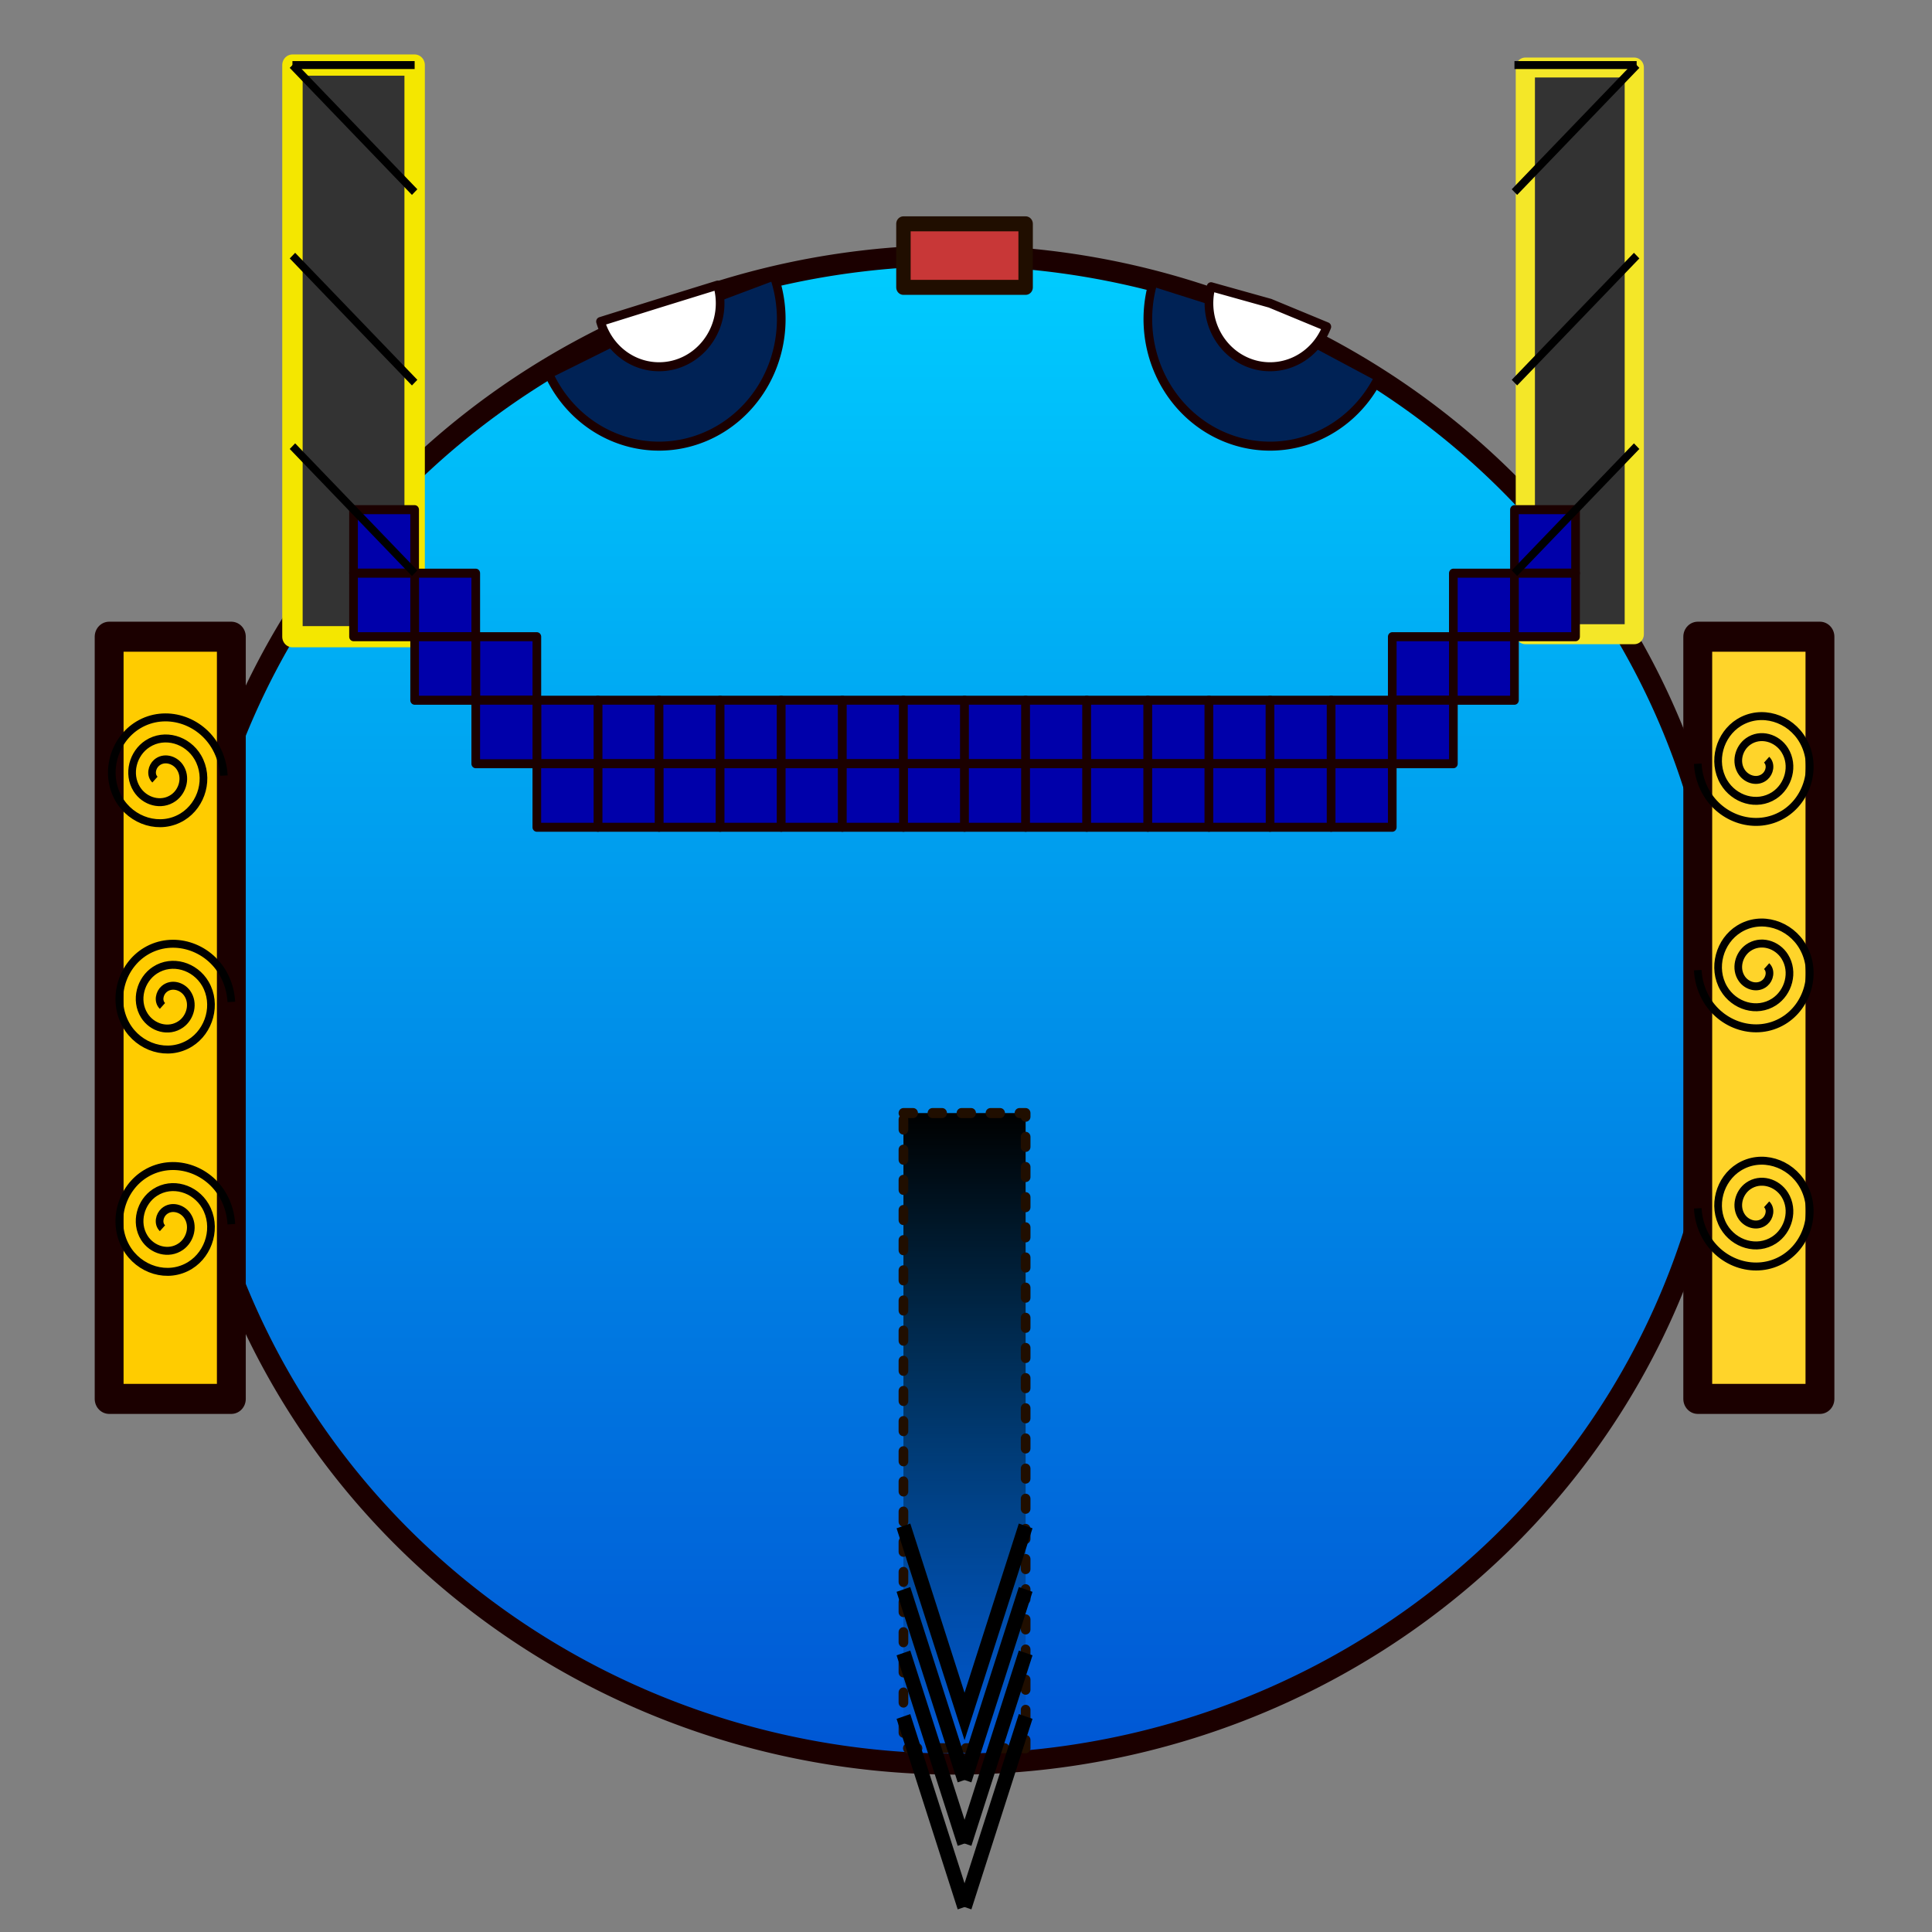 <?xml version="1.0" encoding="UTF-8" standalone="no"?>
<!-- Created with Inkscape (http://www.inkscape.org/) -->

<svg
   xmlns:dc="http://purl.org/dc/elements/1.1/"
   xmlns:cc="http://creativecommons.org/ns#"
   xmlns:rdf="http://www.w3.org/1999/02/22-rdf-syntax-ns#"
   xmlns:svg="http://www.w3.org/2000/svg"
   xmlns="http://www.w3.org/2000/svg"
   xmlns:xlink="http://www.w3.org/1999/xlink"
   xmlns:sodipodi="http://sodipodi.sourceforge.net/DTD/sodipodi-0.dtd"
   xmlns:inkscape="http://www.inkscape.org/namespaces/inkscape"
   width="64"
   height="64"
   viewBox="0 0 16.933 16.933"
   version="1.1"
   id="svg8"
   inkscape:version="0.92.3 (2405546, 2018-03-11)"
   sodipodi:docname="ivet_robot_map.svg"
   inkscape:export-filename="/home/terezievahalova/dev/roboprojekt/img/robots_map/png/ivet_robot_map.png"
   inkscape:export-xdpi="96"
   inkscape:export-ydpi="96">
  <rect x="0" y="0" width="16.933" height="16.933" fill="#808080" stroke="none"/>
  <defs
     id="defs2">
    <linearGradient
       inkscape:collect="always"
       id="linearGradient2810">
      <stop
         style="stop-color:#000000;stop-opacity:1;"
         offset="0"
         id="stop2806" />
      <stop
         style="stop-color:#000000;stop-opacity:0;"
         offset="1"
         id="stop2808" />
    </linearGradient>
    <linearGradient
       inkscape:collect="always"
       id="linearGradient2614">
      <stop
         style="stop-color:#00ccff;stop-opacity:1;"
         offset="0"
         id="stop2610" />
      <stop
         style="stop-color:#0055d4;stop-opacity:1"
         offset="1"
         id="stop2612" />
    </linearGradient>
    <linearGradient
       inkscape:collect="always"
       xlink:href="#linearGradient2614"
       id="linearGradient2616"
       x1="31.75"
       y1="241.967"
       x2="31.75"
       y2="292.767"
       gradientUnits="userSpaceOnUse" />
    <linearGradient
       inkscape:collect="always"
       xlink:href="#linearGradient2810"
       id="linearGradient2812"
       x1="31.75"
       y1="286.417"
       x2="31.75"
       y2="294.883"
       gradientUnits="userSpaceOnUse"
       gradientTransform="matrix(0.5,0,0,2.5,15.875,-445.5)" />
  </defs>
  <sodipodi:namedview
     id="base"
     pagecolor="#ffffff"
     bordercolor="#666666"
     borderopacity="1.0"
     inkscape:pageopacity="0.0"
     inkscape:pageshadow="2"
     inkscape:zoom="39.409333"
     inkscape:cx="30.030178"
     inkscape:cy="41.096864"
     inkscape:document-units="mm"
     inkscape:current-layer="layer1"
     showgrid="true"
     units="px"
     showguides="false"
     inkscape:window-width="1920"
     inkscape:window-height="1016"
     inkscape:window-x="0"
     inkscape:window-y="27"
     inkscape:window-maximized="1">
    <inkscape:grid
       type="xygrid"
       id="grid815"
       empspacing="8" />
  </sodipodi:namedview>
  <g
     inkscape:label="Vrstva 1"
     inkscape:groupmode="layer"
     id="layer1"
     transform="translate(0,-280.067)">
    <g
       id="g1059"
       transform="matrix(0.253,0,0,0.263,0.421,218.67)">
      <path
         sodipodi:open="true"
         d="M 31.962,241.97 A 26.784,25.136 0 0 1 58.204,267.556 26.784,25.136 0 0 1 30.993,292.234 26.784,25.136 0 0 1 4.643,266.746 26.784,25.136 0 0 1 31.75,241.967"
         sodipodi:end="4.7245534"
         sodipodi:start="4.7324528"
         sodipodi:ry="25.136358"
         sodipodi:rx="26.784138"
         sodipodi:cy="267.10117"
         sodipodi:cx="31.424194"
         sodipodi:type="arc"
         id="path817"
         style="fill:url(#linearGradient2616);fill-opacity:1;fill-rule:evenodd;stroke:#1b0000;stroke-width:0.7;stroke-linecap:round;stroke-linejoin:round;stroke-miterlimit:4;stroke-dasharray:none;stroke-dashoffset:0;stroke-opacity:1;paint-order:normal" />
      <rect
         y="254.667"
         x="57.15"
         height="25.4"
         width="4.233"
         id="rect821"
         style="fill:#ffd42a;fill-opacity:1;fill-rule:evenodd;stroke:#1b0000;stroke-width:1;stroke-linecap:round;stroke-linejoin:round;stroke-miterlimit:4;stroke-dasharray:none;stroke-dashoffset:0;stroke-opacity:1;paint-order:normal" />
      <rect
         y="254.667"
         x="2.117"
         height="25.4"
         width="4.233"
         id="rect827"
         style="fill:#ffcc00;fill-opacity:1;fill-rule:evenodd;stroke:#1b0000;stroke-width:1;stroke-linecap:round;stroke-linejoin:round;stroke-miterlimit:4;stroke-dasharray:none;stroke-dashoffset:0;stroke-opacity:1;paint-order:normal" />
      <path
         d="m 25.148,242.644 a 4.233,4.233 0 0 1 -2.347,5.344 4.233,4.233 0 0 1 -5.454,-2.079 l 3.819,-1.826 z"
         sodipodi:end="2.6955855"
         sodipodi:start="5.9363223"
         sodipodi:ry="4.2333283"
         sodipodi:rx="4.2333331"
         sodipodi:cy="244.08333"
         sodipodi:cx="21.166666"
         sodipodi:type="arc"
         id="path835"
         style="fill:#002255;fill-opacity:1;fill-rule:evenodd;stroke:#1b0000;stroke-width:0.3;stroke-linecap:round;stroke-linejoin:round;stroke-miterlimit:4;stroke-dasharray:none;stroke-dashoffset:0;stroke-opacity:1;paint-order:normal" />
      <path
         d="m 46.099,246.018 a 4.233,4.233 0 0 1 -5.357,1.988 4.233,4.233 0 0 1 -2.457,-5.159 l 4.049,1.236 z"
         sodipodi:end="3.4379044"
         sodipodi:start="0.47468578"
         sodipodi:ry="4.2333283"
         sodipodi:rx="4.2333331"
         sodipodi:cy="244.08333"
         sodipodi:cx="42.333332"
         sodipodi:type="arc"
         id="path835-4"
         style="fill:#002255;fill-opacity:1;fill-rule:evenodd;stroke:#1b0000;stroke-width:0.3;stroke-linecap:round;stroke-linejoin:round;stroke-miterlimit:4;stroke-dasharray:none;stroke-dashoffset:0;stroke-opacity:1;paint-order:normal" />
      <path
         d="m 3.964,266.972 c -0.168,-0.156 -0.106,-0.427 0.056,-0.561 0.247,-0.206 0.617,-0.111 0.798,0.134 0.247,0.335 0.118,0.809 -0.213,1.035 -0.423,0.288 -1.002,0.124 -1.271,-0.292 -0.33,-0.509 -0.131,-1.194 0.371,-1.508 0.596,-0.372 1.387,-0.137 1.744,0.45 0.414,0.682 0.144,1.581 -0.529,1.981 -0.768,0.457 -1.774,0.151 -2.218,-0.608 -0.5,-0.854 -0.158,-1.967 0.687,-2.454 0.94,-0.542 2.161,-0.165 2.691,0.766 0.16,0.281 0.253,0.6 0.27,0.923"
         sodipodi:t0="0.142069"
         sodipodi:argument="-18.849556"
         sodipodi:radius="2.1166666"
         sodipodi:revolution="3"
         sodipodi:expansion="1"
         sodipodi:cy="266.83746"
         sodipodi:cx="4.2333331"
         id="path2415"
         style="fill:none;fill-rule:evenodd;stroke:#000000;stroke-width:0.265"
         sodipodi:type="spiral" />
      <path
         d="m 3.704,259.429 c -0.168,-0.156 -0.106,-0.427 0.056,-0.561 0.247,-0.206 0.617,-0.111 0.798,0.134 0.247,0.335 0.118,0.809 -0.213,1.035 -0.423,0.288 -1.002,0.124 -1.271,-0.292 -0.33,-0.509 -0.131,-1.194 0.371,-1.508 0.596,-0.372 1.387,-0.137 1.744,0.45 0.414,0.682 0.144,1.581 -0.529,1.981 -0.768,0.457 -1.774,0.151 -2.218,-0.608 -0.5,-0.854 -0.158,-1.967 0.687,-2.454 0.94,-0.542 2.161,-0.165 2.691,0.766 0.16,0.281 0.253,0.6 0.27,0.923"
         sodipodi:t0="0.142069"
         sodipodi:argument="-18.849556"
         sodipodi:radius="2.1166666"
         sodipodi:revolution="3"
         sodipodi:expansion="1"
         sodipodi:cy="259.29462"
         sodipodi:cx="3.9731312"
         id="path2415-8"
         style="fill:none;fill-rule:evenodd;stroke:#000000;stroke-width:0.265;stroke-miterlimit:4;stroke-dasharray:none"
         sodipodi:type="spiral" />
      <path
         d="m 3.964,274.38 c -0.168,-0.156 -0.106,-0.427 0.056,-0.561 0.247,-0.206 0.617,-0.111 0.798,0.134 0.247,0.335 0.118,0.809 -0.213,1.035 -0.423,0.288 -1.002,0.124 -1.271,-0.292 -0.33,-0.509 -0.131,-1.194 0.371,-1.508 0.596,-0.372 1.387,-0.137 1.744,0.45 0.414,0.682 0.144,1.581 -0.529,1.981 -0.768,0.457 -1.774,0.151 -2.218,-0.608 -0.5,-0.854 -0.158,-1.967 0.687,-2.454 0.94,-0.542 2.161,-0.165 2.691,0.766 0.16,0.281 0.253,0.6 0.27,0.923"
         sodipodi:t0="0.142069"
         sodipodi:argument="-18.849556"
         sodipodi:radius="2.1166666"
         sodipodi:revolution="3"
         sodipodi:expansion="1"
         sodipodi:cy="274.24582"
         sodipodi:cx="4.2333331"
         id="path2415-68"
         style="fill:none;fill-rule:evenodd;stroke:#000000;stroke-width:0.265"
         sodipodi:type="spiral" />
      <path
         d="m 59.536,258.766 c 0.168,0.156 0.106,0.427 -0.056,0.561 -0.247,0.206 -0.617,0.111 -0.798,-0.134 -0.247,-0.335 -0.118,-0.809 0.213,-1.035 0.423,-0.288 1.002,-0.124 1.271,0.292 0.33,0.509 0.131,1.194 -0.371,1.508 -0.596,0.372 -1.387,0.137 -1.744,-0.45 -0.414,-0.682 -0.144,-1.581 0.529,-1.981 0.768,-0.457 1.774,-0.151 2.218,0.608 0.5,0.854 0.158,1.967 -0.687,2.454 -0.94,0.542 -2.161,0.165 -2.691,-0.766 -0.16,-0.281 -0.253,-0.6 -0.27,-0.923"
         sodipodi:t0="0.142069"
         sodipodi:argument="-15.707963"
         sodipodi:radius="2.1166666"
         sodipodi:revolution="3"
         sodipodi:expansion="1"
         sodipodi:cy="258.90002"
         sodipodi:cx="59.266693"
         id="path2456"
         style="fill:none;fill-rule:evenodd;stroke:#000000;stroke-width:0.265"
         sodipodi:type="spiral" />
      <path
         d="m 59.536,265.645 c 0.168,0.156 0.106,0.427 -0.056,0.561 -0.247,0.206 -0.617,0.111 -0.798,-0.134 -0.247,-0.335 -0.118,-0.809 0.213,-1.035 0.423,-0.288 1.002,-0.124 1.271,0.292 0.33,0.509 0.131,1.194 -0.371,1.508 -0.596,0.372 -1.387,0.137 -1.744,-0.45 -0.414,-0.682 -0.144,-1.581 0.529,-1.981 0.768,-0.457 1.774,-0.151 2.218,0.608 0.5,0.854 0.158,1.967 -0.687,2.454 -0.94,0.542 -2.161,0.165 -2.691,-0.766 -0.16,-0.281 -0.253,-0.6 -0.27,-0.923"
         sodipodi:t0="0.142069"
         sodipodi:argument="-15.707963"
         sodipodi:radius="2.1166666"
         sodipodi:revolution="3"
         sodipodi:expansion="1"
         sodipodi:cy="265.77924"
         sodipodi:cx="59.266697"
         id="path2456-6"
         style="fill:none;fill-rule:evenodd;stroke:#000000;stroke-width:0.265"
         sodipodi:type="spiral" />
      <path
         d="m 59.536,273.582 c 0.168,0.156 0.106,0.427 -0.056,0.561 -0.247,0.206 -0.617,0.111 -0.798,-0.134 -0.247,-0.335 -0.118,-0.809 0.213,-1.035 0.423,-0.288 1.002,-0.124 1.271,0.292 0.33,0.509 0.131,1.194 -0.371,1.508 -0.596,0.372 -1.387,0.137 -1.744,-0.45 -0.414,-0.682 -0.144,-1.581 0.529,-1.981 0.768,-0.457 1.774,-0.151 2.218,0.608 0.5,0.854 0.158,1.967 -0.687,2.454 -0.94,0.542 -2.161,0.165 -2.691,-0.766 -0.16,-0.281 -0.253,-0.6 -0.27,-0.923"
         sodipodi:t0="0.142069"
         sodipodi:argument="-15.707963"
         sodipodi:radius="2.1166666"
         sodipodi:revolution="3"
         sodipodi:expansion="1"
         sodipodi:cy="273.71674"
         sodipodi:cx="59.266693"
         id="path2456-4"
         style="fill:none;fill-rule:evenodd;stroke:#000000;stroke-width:0.265"
         sodipodi:type="spiral" />
      <path
         d="m 44.3,244.337 a 2.117,2.117 0 0 1 -2.634,1.226 2.117,2.117 0 0 1 -1.376,-2.559 l 2.044,0.55 z"
         sodipodi:end="3.4046339"
         sodipodi:start="0.37857811"
         sodipodi:ry="2.1166666"
         sodipodi:rx="2.1166666"
         sodipodi:cy="243.5542"
         sodipodi:cx="42.333336"
         sodipodi:type="arc"
         id="path2513"
         style="fill:#ffffff;fill-opacity:1;fill-rule:evenodd;stroke:#1b0000;stroke-width:0.3;stroke-linecap:round;stroke-linejoin:round;stroke-miterlimit:4;stroke-dasharray:none;stroke-dashoffset:0;stroke-opacity:1;paint-order:normal" />
      <path
         d="m 23.195,242.95 a 2.117,2.117 0 0 1 -1.422,2.632 2.117,2.117 0 0 1 -2.634,-1.418 l 2.027,-0.61 z"
         sodipodi:end="2.8494453"
         sodipodi:start="5.9936455"
         sodipodi:ry="2.1166666"
         sodipodi:rx="2.1166666"
         sodipodi:cy="243.55417"
         sodipodi:cx="21.166666"
         sodipodi:type="arc"
         id="path2513-8"
         style="fill:#ffffff;fill-opacity:1;fill-rule:evenodd;stroke:#1b0000;stroke-width:0.3;stroke-linecap:round;stroke-linejoin:round;stroke-miterlimit:4;stroke-dasharray:none;stroke-dashoffset:0;stroke-opacity:1;paint-order:normal" />
      <rect
         y="235.699"
         x="51.177"
         height="18.885"
         width="3.774"
         id="rect2541"
         style="fill:#333333;fill-opacity:1;fill-rule:evenodd;stroke:#f4e728;stroke-width:0.665;stroke-linecap:round;stroke-linejoin:round;stroke-miterlimit:4;stroke-dasharray:none;stroke-dashoffset:0;stroke-opacity:1;paint-order:normal" />
      <rect
         y="235.617"
         x="8.467"
         height="19.05"
         width="4.233"
         id="rect2543"
         style="fill:#333333;fill-opacity:1;fill-rule:evenodd;stroke:#f4e700;stroke-width:0.707;stroke-linecap:round;stroke-linejoin:round;stroke-miterlimit:4;stroke-dasharray:none;stroke-dashoffset:0;stroke-opacity:1;paint-order:normal" />
      <rect
         y="250.433"
         x="10.583"
         height="2.117"
         width="2.117"
         id="rect2642"
         style="fill:#0000aa;fill-opacity:1;fill-rule:evenodd;stroke:#1b0000;stroke-width:0.3;stroke-linecap:round;stroke-linejoin:round;stroke-miterlimit:4;stroke-dasharray:none;stroke-dashoffset:0;stroke-opacity:1;paint-order:normal" />
      <rect
         y="252.55"
         x="12.7"
         height="2.117"
         width="2.117"
         id="rect2644"
         style="fill:#0000aa;fill-opacity:1;fill-rule:evenodd;stroke:#1b0000;stroke-width:0.3;stroke-linecap:round;stroke-linejoin:round;stroke-miterlimit:4;stroke-dasharray:none;stroke-dashoffset:0;stroke-opacity:1;paint-order:normal" />
      <rect
         y="254.667"
         x="14.817"
         height="2.117"
         width="2.117"
         id="rect2646"
         style="fill:#0000aa;fill-opacity:1;fill-rule:evenodd;stroke:#1b0000;stroke-width:0.3;stroke-linecap:round;stroke-linejoin:round;stroke-miterlimit:4;stroke-dasharray:none;stroke-dashoffset:0;stroke-opacity:1;paint-order:normal" />
      <rect
         y="256.783"
         x="19.05"
         height="2.117"
         width="2.117"
         id="rect2648"
         style="fill:#0000aa;fill-opacity:1;fill-rule:evenodd;stroke:#1b0000;stroke-width:0.3;stroke-linecap:round;stroke-linejoin:round;stroke-miterlimit:4;stroke-dasharray:none;stroke-dashoffset:0;stroke-opacity:1;paint-order:normal" />
      <rect
         y="256.783"
         x="16.933"
         height="2.117"
         width="2.117"
         id="rect2650"
         style="fill:#0000aa;fill-opacity:1;fill-rule:evenodd;stroke:#1b0000;stroke-width:0.3;stroke-linecap:round;stroke-linejoin:round;stroke-miterlimit:4;stroke-dasharray:none;stroke-dashoffset:0;stroke-opacity:1;paint-order:normal" />
      <rect
         y="256.783"
         x="21.167"
         height="2.117"
         width="2.117"
         id="rect2652"
         style="fill:#0000aa;fill-opacity:1;fill-rule:evenodd;stroke:#1b0000;stroke-width:0.3;stroke-linecap:round;stroke-linejoin:round;stroke-miterlimit:4;stroke-dasharray:none;stroke-dashoffset:0;stroke-opacity:1;paint-order:normal" />
      <rect
         y="256.783"
         x="23.283"
         height="2.117"
         width="2.117"
         id="rect2654"
         style="fill:#0000aa;fill-opacity:1;fill-rule:evenodd;stroke:#1b0000;stroke-width:0.3;stroke-linecap:round;stroke-linejoin:round;stroke-miterlimit:4;stroke-dasharray:none;stroke-dashoffset:0;stroke-opacity:1;paint-order:normal" />
      <rect
         y="256.783"
         x="25.4"
         height="2.117"
         width="2.117"
         id="rect2656"
         style="fill:#0000aa;fill-opacity:1;fill-rule:evenodd;stroke:#1b0000;stroke-width:0.3;stroke-linecap:round;stroke-linejoin:round;stroke-miterlimit:4;stroke-dasharray:none;stroke-dashoffset:0;stroke-opacity:1;paint-order:normal" />
      <rect
         y="256.783"
         x="27.517"
         height="2.117"
         width="2.117"
         id="rect2658"
         style="fill:#0000aa;fill-opacity:1;fill-rule:evenodd;stroke:#1b0000;stroke-width:0.3;stroke-linecap:round;stroke-linejoin:round;stroke-miterlimit:4;stroke-dasharray:none;stroke-dashoffset:0;stroke-opacity:1;paint-order:normal" />
      <rect
         y="256.783"
         x="29.633"
         height="2.117"
         width="2.117"
         id="rect2663"
         style="fill:#0000aa;fill-opacity:1;fill-rule:evenodd;stroke:#1b0000;stroke-width:0.3;stroke-linecap:round;stroke-linejoin:round;stroke-miterlimit:4;stroke-dasharray:none;stroke-dashoffset:0;stroke-opacity:1;paint-order:normal" />
      <rect
         y="256.783"
         x="31.75"
         height="2.117"
         width="2.117"
         id="rect2665"
         style="fill:#0000aa;fill-opacity:1;fill-rule:evenodd;stroke:#1b0000;stroke-width:0.3;stroke-linecap:round;stroke-linejoin:round;stroke-miterlimit:4;stroke-dasharray:none;stroke-dashoffset:0;stroke-opacity:1;paint-order:normal" />
      <rect
         y="256.783"
         x="33.867"
         height="2.117"
         width="2.117"
         id="rect2667"
         style="fill:#0000aa;fill-opacity:1;fill-rule:evenodd;stroke:#1b0000;stroke-width:0.3;stroke-linecap:round;stroke-linejoin:round;stroke-miterlimit:4;stroke-dasharray:none;stroke-dashoffset:0;stroke-opacity:1;paint-order:normal" />
      <rect
         y="256.783"
         x="35.983"
         height="2.117"
         width="2.117"
         id="rect2669"
         style="fill:#0000aa;fill-opacity:1;fill-rule:evenodd;stroke:#1b0000;stroke-width:0.3;stroke-linecap:round;stroke-linejoin:round;stroke-miterlimit:4;stroke-dasharray:none;stroke-dashoffset:0;stroke-opacity:1;paint-order:normal" />
      <rect
         y="256.783"
         x="38.1"
         height="2.117"
         width="2.117"
         id="rect2677"
         style="fill:#0000aa;fill-opacity:1;fill-rule:evenodd;stroke:#1b0000;stroke-width:0.3;stroke-linecap:round;stroke-linejoin:round;stroke-miterlimit:4;stroke-dasharray:none;stroke-dashoffset:0;stroke-opacity:1;paint-order:normal" />
      <rect
         y="254.667"
         x="46.567"
         height="2.117"
         width="2.117"
         id="rect2681"
         style="fill:#0000aa;fill-opacity:1;fill-rule:evenodd;stroke:#1b0000;stroke-width:0.3;stroke-linecap:round;stroke-linejoin:round;stroke-miterlimit:4;stroke-dasharray:none;stroke-dashoffset:0;stroke-opacity:1;paint-order:normal" />
      <rect
         y="252.55"
         x="48.683"
         height="2.117"
         width="2.117"
         id="rect2683"
         style="fill:#0000aa;fill-opacity:1;fill-rule:evenodd;stroke:#1b0000;stroke-width:0.3;stroke-linecap:round;stroke-linejoin:round;stroke-miterlimit:4;stroke-dasharray:none;stroke-dashoffset:0;stroke-opacity:1;paint-order:normal" />
      <rect
         y="250.433"
         x="50.8"
         height="2.117"
         width="2.117"
         id="rect2685"
         style="fill:#0000aa;fill-opacity:1;fill-rule:evenodd;stroke:#1b0000;stroke-width:0.3;stroke-linecap:round;stroke-linejoin:round;stroke-miterlimit:4;stroke-dasharray:none;stroke-dashoffset:0;stroke-opacity:1;paint-order:normal" />
      <rect
         y="256.783"
         x="40.217"
         height="2.117"
         width="2.117"
         id="rect2687"
         style="fill:#0000aa;fill-opacity:1;fill-rule:evenodd;stroke:#1b0000;stroke-width:0.3;stroke-linecap:round;stroke-linejoin:round;stroke-miterlimit:4;stroke-dasharray:none;stroke-dashoffset:0;stroke-opacity:1;paint-order:normal" />
      <rect
         y="256.783"
         x="42.333"
         height="2.117"
         width="2.117"
         id="rect2689"
         style="fill:#0000aa;fill-opacity:1;fill-rule:evenodd;stroke:#1b0000;stroke-width:0.3;stroke-linecap:round;stroke-linejoin:round;stroke-miterlimit:4;stroke-dasharray:none;stroke-dashoffset:0;stroke-opacity:1;paint-order:normal" />
      <rect
         y="256.783"
         x="44.45"
         height="2.117"
         width="2.117"
         id="rect2691"
         style="fill:#0000aa;fill-opacity:1;fill-rule:evenodd;stroke:#1b0000;stroke-width:0.3;stroke-linecap:round;stroke-linejoin:round;stroke-miterlimit:4;stroke-dasharray:none;stroke-dashoffset:0;stroke-opacity:1;paint-order:normal" />
      <rect
         y="256.783"
         x="14.817"
         height="2.117"
         width="2.117"
         id="rect2693"
         style="fill:#0000aa;fill-opacity:1;fill-rule:evenodd;stroke:#1b0000;stroke-width:0.3;stroke-linecap:round;stroke-linejoin:round;stroke-miterlimit:4;stroke-dasharray:none;stroke-dashoffset:0;stroke-opacity:1;paint-order:normal" />
      <rect
         y="256.783"
         x="46.567"
         height="2.117"
         width="2.117"
         id="rect2697"
         style="fill:#0000aa;fill-opacity:1;fill-rule:evenodd;stroke:#1b0000;stroke-width:0.3;stroke-linecap:round;stroke-linejoin:round;stroke-miterlimit:4;stroke-dasharray:none;stroke-dashoffset:0;stroke-opacity:1;paint-order:normal" />
      <rect
         y="258.9"
         x="21.167"
         height="2.117"
         width="2.117"
         id="rect2699"
         style="fill:#0000aa;fill-opacity:1;fill-rule:evenodd;stroke:#1b0000;stroke-width:0.3;stroke-linecap:round;stroke-linejoin:round;stroke-miterlimit:4;stroke-dasharray:none;stroke-dashoffset:0;stroke-opacity:1;paint-order:normal" />
      <rect
         y="258.9"
         x="23.283"
         height="2.117"
         width="2.117"
         id="rect2701"
         style="fill:#0000aa;fill-opacity:1;fill-rule:evenodd;stroke:#1b0000;stroke-width:0.3;stroke-linecap:round;stroke-linejoin:round;stroke-miterlimit:4;stroke-dasharray:none;stroke-dashoffset:0;stroke-opacity:1;paint-order:normal" />
      <rect
         y="258.9"
         x="25.4"
         height="2.117"
         width="2.117"
         id="rect2703"
         style="fill:#0000aa;fill-opacity:1;fill-rule:evenodd;stroke:#1b0000;stroke-width:0.3;stroke-linecap:round;stroke-linejoin:round;stroke-miterlimit:4;stroke-dasharray:none;stroke-dashoffset:0;stroke-opacity:1;paint-order:normal" />
      <rect
         y="258.9"
         x="29.633"
         height="2.117"
         width="2.117"
         id="rect2708"
         style="fill:#0000aa;fill-opacity:1;fill-rule:evenodd;stroke:#1b0000;stroke-width:0.3;stroke-linecap:round;stroke-linejoin:round;stroke-miterlimit:4;stroke-dasharray:none;stroke-dashoffset:0;stroke-opacity:1;paint-order:normal" />
      <rect
         y="258.9"
         x="27.517"
         height="2.117"
         width="2.117"
         id="rect2710"
         style="fill:#0000aa;fill-opacity:1;fill-rule:evenodd;stroke:#1b0000;stroke-width:0.3;stroke-linecap:round;stroke-linejoin:round;stroke-miterlimit:4;stroke-dasharray:none;stroke-dashoffset:0;stroke-opacity:1;paint-order:normal" />
      <rect
         y="258.9"
         x="31.75"
         height="2.117"
         width="2.117"
         id="rect2712"
         style="fill:#0000aa;fill-opacity:1;fill-rule:evenodd;stroke:#1b0000;stroke-width:0.3;stroke-linecap:round;stroke-linejoin:round;stroke-miterlimit:4;stroke-dasharray:none;stroke-dashoffset:0;stroke-opacity:1;paint-order:normal" />
      <rect
         y="258.9"
         x="33.867"
         height="2.117"
         width="2.117"
         id="rect2714"
         style="fill:#0000aa;fill-opacity:1;fill-rule:evenodd;stroke:#1b0000;stroke-width:0.3;stroke-linecap:round;stroke-linejoin:round;stroke-miterlimit:4;stroke-dasharray:none;stroke-dashoffset:0;stroke-opacity:1;paint-order:normal" />
      <rect
         y="258.9"
         x="35.983"
         height="2.117"
         width="2.117"
         id="rect2716"
         style="fill:#0000aa;fill-opacity:1;fill-rule:evenodd;stroke:#1b0000;stroke-width:0.3;stroke-linecap:round;stroke-linejoin:round;stroke-miterlimit:4;stroke-dasharray:none;stroke-dashoffset:0;stroke-opacity:1;paint-order:normal" />
      <rect
         y="258.9"
         x="38.1"
         height="2.117"
         width="2.117"
         id="rect2718"
         style="fill:#0000aa;fill-opacity:1;fill-rule:evenodd;stroke:#1b0000;stroke-width:0.3;stroke-linecap:round;stroke-linejoin:round;stroke-miterlimit:4;stroke-dasharray:none;stroke-dashoffset:0;stroke-opacity:1;paint-order:normal" />
      <rect
         y="258.9"
         x="42.333"
         height="2.117"
         width="2.117"
         id="rect2723"
         style="fill:#0000aa;fill-opacity:1;fill-rule:evenodd;stroke:#1b0000;stroke-width:0.3;stroke-linecap:round;stroke-linejoin:round;stroke-miterlimit:4;stroke-dasharray:none;stroke-dashoffset:0;stroke-opacity:1;paint-order:normal" />
      <rect
         y="258.9"
         x="40.217"
         height="2.117"
         width="2.117"
         id="rect2725"
         style="fill:#0000aa;fill-opacity:1;fill-rule:evenodd;stroke:#1b0000;stroke-width:0.3;stroke-linecap:round;stroke-linejoin:round;stroke-miterlimit:4;stroke-dasharray:none;stroke-dashoffset:0;stroke-opacity:1;paint-order:normal" />
      <rect
         y="258.9"
         x="19.05"
         height="2.117"
         width="2.117"
         id="rect2729"
         style="fill:#0000aa;fill-opacity:1;fill-rule:evenodd;stroke:#1b0000;stroke-width:0.3;stroke-linecap:round;stroke-linejoin:round;stroke-miterlimit:4;stroke-dasharray:none;stroke-dashoffset:0;stroke-opacity:1;paint-order:normal" />
      <rect
         y="258.9"
         x="16.933"
         height="2.117"
         width="2.117"
         id="rect2731"
         style="fill:#0000aa;fill-opacity:1;fill-rule:evenodd;stroke:#1b0000;stroke-width:0.3;stroke-linecap:round;stroke-linejoin:round;stroke-miterlimit:4;stroke-dasharray:none;stroke-dashoffset:0;stroke-opacity:1;paint-order:normal" />
      <rect
         y="258.9"
         x="44.45"
         height="2.117"
         width="2.117"
         id="rect2733"
         style="fill:#0000aa;fill-opacity:1;fill-rule:evenodd;stroke:#1b0000;stroke-width:0.3;stroke-linecap:round;stroke-linejoin:round;stroke-miterlimit:4;stroke-dasharray:none;stroke-dashoffset:0;stroke-opacity:1;paint-order:normal" />
      <rect
         y="254.667"
         x="48.683"
         height="2.117"
         width="2.117"
         id="rect2735"
         style="fill:#0000aa;fill-opacity:1;fill-rule:evenodd;stroke:#1b0000;stroke-width:0.3;stroke-linecap:round;stroke-linejoin:round;stroke-miterlimit:4;stroke-dasharray:none;stroke-dashoffset:0;stroke-opacity:1;paint-order:normal" />
      <rect
         y="252.55"
         x="50.8"
         height="2.117"
         width="2.117"
         id="rect2737"
         style="fill:#0000aa;fill-opacity:1;fill-rule:evenodd;stroke:#1b0000;stroke-width:0.3;stroke-linecap:round;stroke-linejoin:round;stroke-miterlimit:4;stroke-dasharray:none;stroke-dashoffset:0;stroke-opacity:1;paint-order:normal" />
      <rect
         y="254.667"
         x="12.7"
         height="2.117"
         width="2.117"
         id="rect2739"
         style="fill:#0000aa;fill-opacity:1;fill-rule:evenodd;stroke:#1b0000;stroke-width:0.3;stroke-linecap:round;stroke-linejoin:round;stroke-miterlimit:4;stroke-dasharray:none;stroke-dashoffset:0;stroke-opacity:1;paint-order:normal" />
      <rect
         y="252.55"
         x="10.583"
         height="2.117"
         width="2.117"
         id="rect2741"
         style="fill:#0000aa;fill-opacity:1;fill-rule:evenodd;stroke:#1b0000;stroke-width:0.3;stroke-linecap:round;stroke-linejoin:round;stroke-miterlimit:4;stroke-dasharray:none;stroke-dashoffset:0;stroke-opacity:1;paint-order:normal" />
      <rect
         y="270.542"
         x="29.633"
         height="21.167"
         width="4.233"
         id="rect2796"
         style="fill:url(#linearGradient2812);fill-opacity:1;fill-rule:evenodd;stroke:#200e00;stroke-width:0.335;stroke-linecap:round;stroke-linejoin:round;stroke-miterlimit:4;stroke-dasharray:0.335, 0.67;stroke-dashoffset:0;stroke-opacity:1;paint-order:normal" />
      <rect
         y="240.908"
         x="29.633"
         height="2.117"
         width="4.233"
         id="rect2840"
         style="fill:#c83737;fill-opacity:1;fill-rule:evenodd;stroke:#200e00;stroke-width:0.5;stroke-linecap:round;stroke-linejoin:round;stroke-miterlimit:4;stroke-dasharray:none;stroke-dashoffset:0;stroke-opacity:1;paint-order:normal" />
      <path
         inkscape:connector-curvature="0"
         id="path2872"
         d="M 8.467,235.617 12.7,239.85"
         style="fill:none;stroke:#000000;stroke-width:0.265px;stroke-linecap:butt;stroke-linejoin:miter;stroke-opacity:1" />
      <path
         inkscape:connector-curvature="0"
         id="path2874"
         d="M 8.467,241.967 12.7,246.2"
         style="fill:none;stroke:#000000;stroke-width:0.265px;stroke-linecap:butt;stroke-linejoin:miter;stroke-opacity:1" />
      <path
         inkscape:connector-curvature="0"
         id="path2876"
         d="M 8.467,248.317 12.7,252.55"
         style="fill:none;stroke:#000000;stroke-width:0.265px;stroke-linecap:butt;stroke-linejoin:miter;stroke-opacity:1" />
      <path
         inkscape:connector-curvature="0"
         id="path2878"
         d="M 55.033,235.617 50.8,239.85"
         style="fill:none;stroke:#000000;stroke-width:0.265px;stroke-linecap:butt;stroke-linejoin:miter;stroke-opacity:1" />
      <path
         inkscape:connector-curvature="0"
         id="path2880"
         d="M 55.033,241.967 50.8,246.2"
         style="fill:none;stroke:#000000;stroke-width:0.265px;stroke-linecap:butt;stroke-linejoin:miter;stroke-opacity:1" />
      <path
         inkscape:connector-curvature="0"
         id="path2882"
         d="M 55.033,248.317 50.8,252.55"
         style="fill:none;stroke:#000000;stroke-width:0.265px;stroke-linecap:butt;stroke-linejoin:miter;stroke-opacity:1" />
      <path
         inkscape:connector-curvature="0"
         id="path2884"
         d="m 50.8,235.617 h 4.233"
         style="fill:none;stroke:#000000;stroke-width:0.265px;stroke-linecap:butt;stroke-linejoin:miter;stroke-opacity:1" />
      <path
         inkscape:connector-curvature="0"
         id="path2886"
         d="M 8.467,235.617 H 12.7"
         style="fill:none;stroke:#000000;stroke-width:0.265px;stroke-linecap:butt;stroke-linejoin:miter;stroke-opacity:1" />
      <path
         inkscape:connector-curvature="0"
         id="path2910"
         d="M 33.867,284.3 31.75,290.65 29.633,284.3"
         style="fill:none;stroke:#000000;stroke-width:0.5;stroke-linecap:butt;stroke-linejoin:miter;stroke-miterlimit:4;stroke-dasharray:none;stroke-opacity:1" />
      <path
         inkscape:connector-curvature="0"
         id="path2914"
         d="m 33.867,286.417 -2.117,6.35"
         style="fill:none;stroke:#000000;stroke-width:0.5;stroke-linecap:butt;stroke-linejoin:miter;stroke-miterlimit:4;stroke-dasharray:none;stroke-opacity:1" />
      <path
         inkscape:connector-curvature="0"
         id="path2916"
         d="m 29.633,286.417 2.117,6.35"
         style="fill:none;stroke:#000000;stroke-width:0.5;stroke-linecap:butt;stroke-linejoin:miter;stroke-miterlimit:4;stroke-dasharray:none;stroke-opacity:1" />
      <path
         inkscape:connector-curvature="0"
         id="path2924"
         d="m 33.867,288.533 -2.117,6.35"
         style="fill:none;stroke:#000000;stroke-width:0.5;stroke-linecap:butt;stroke-linejoin:miter;stroke-miterlimit:4;stroke-dasharray:none;stroke-opacity:1" />
      <path
         inkscape:connector-curvature="0"
         id="path2926"
         d="m 29.633,288.533 2.117,6.35"
         style="fill:none;stroke:#000000;stroke-width:0.5;stroke-linecap:butt;stroke-linejoin:miter;stroke-miterlimit:4;stroke-dasharray:none;stroke-opacity:1" />
      <path
         inkscape:connector-curvature="0"
         id="path2928"
         d="M 33.867,290.65 31.75,297"
         style="fill:none;stroke:#000000;stroke-width:0.5;stroke-linecap:butt;stroke-linejoin:miter;stroke-miterlimit:4;stroke-dasharray:none;stroke-opacity:1" />
      <path
         inkscape:connector-curvature="0"
         id="path2930"
         d="M 29.633,290.65 31.75,297"
         style="fill:none;stroke:#000000;stroke-width:0.5;stroke-linecap:butt;stroke-linejoin:miter;stroke-miterlimit:4;stroke-dasharray:none;stroke-opacity:1" />
    </g>
  </g>
</svg>
